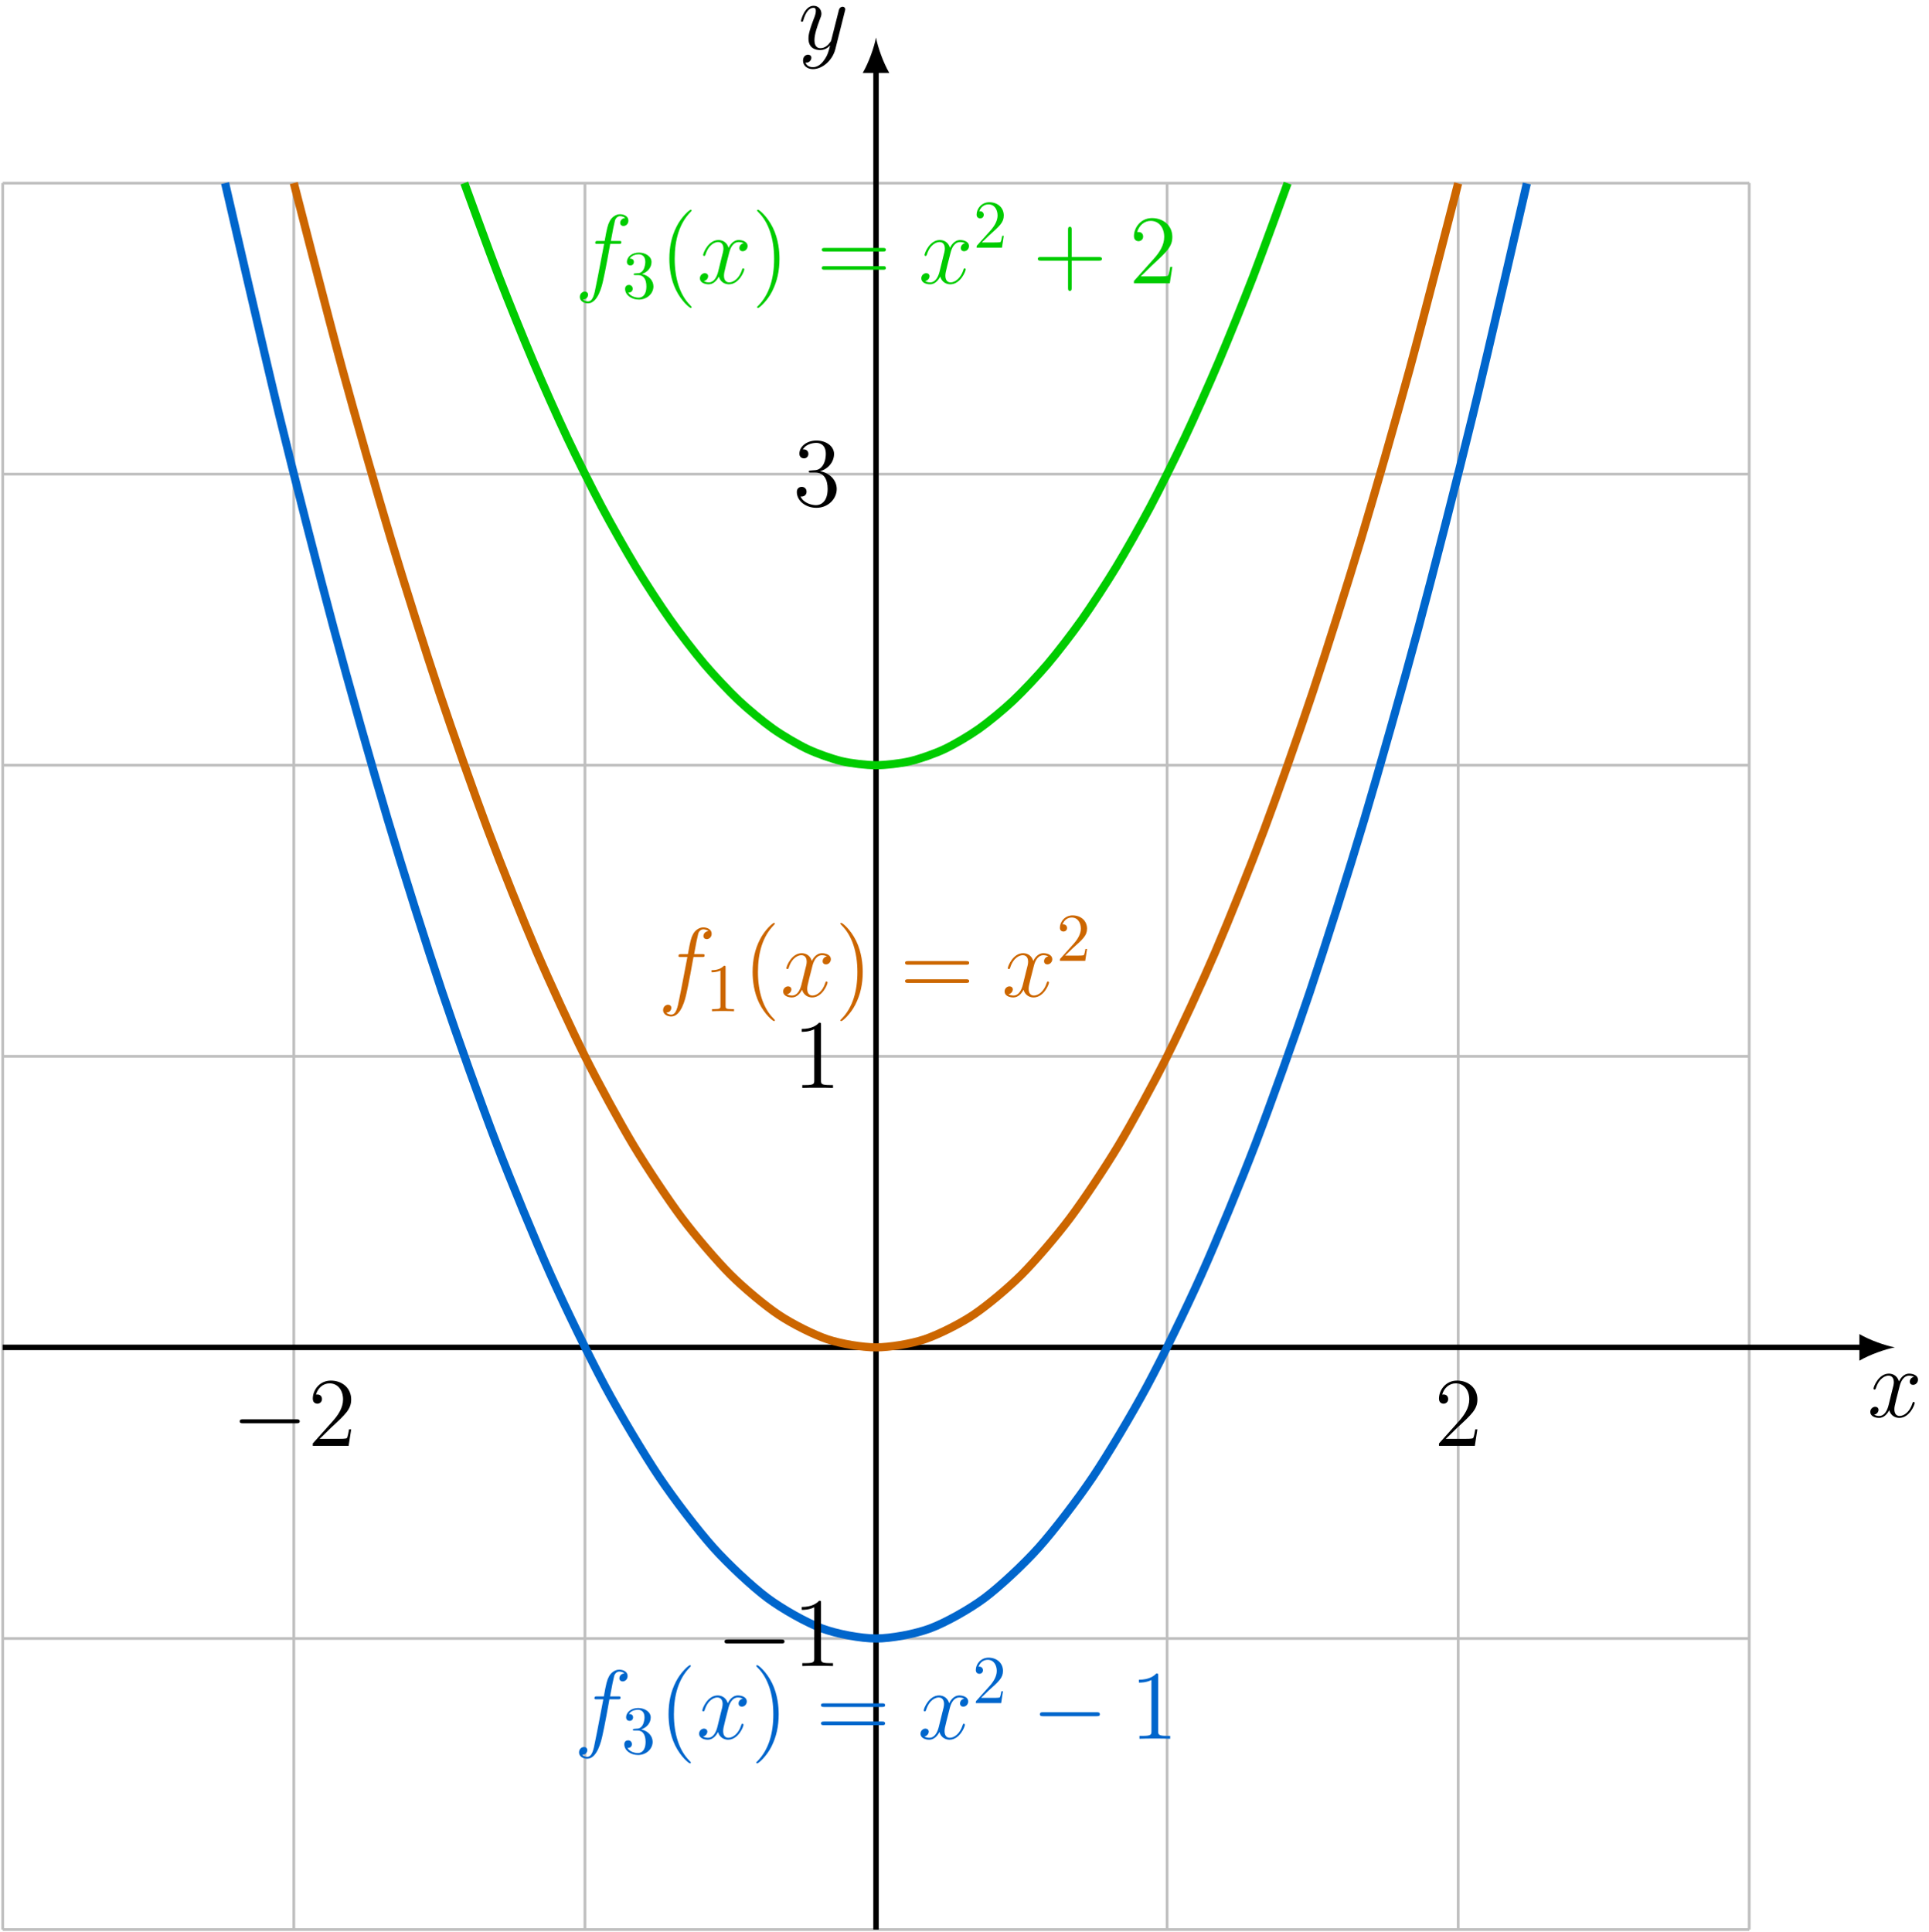 <?xml version="1.0" encoding="UTF-8"?>
<svg xmlns="http://www.w3.org/2000/svg" xmlns:xlink="http://www.w3.org/1999/xlink" width="281.764" height="282.256" viewBox="0 0 281.764 282.256">
<defs>
<g>
<g id="glyph-0-0">
<path d="M 6.797 -5.859 C 6.344 -5.766 6.172 -5.422 6.172 -5.156 C 6.172 -4.812 6.438 -4.688 6.641 -4.688 C 7.078 -4.688 7.375 -5.062 7.375 -5.453 C 7.375 -6.047 6.688 -6.328 6.078 -6.328 C 5.203 -6.328 4.719 -5.469 4.594 -5.188 C 4.266 -6.266 3.375 -6.328 3.109 -6.328 C 1.656 -6.328 0.875 -4.453 0.875 -4.125 C 0.875 -4.078 0.938 -4 1.031 -4 C 1.141 -4 1.172 -4.094 1.203 -4.141 C 1.688 -5.734 2.656 -6.031 3.062 -6.031 C 3.719 -6.031 3.844 -5.438 3.844 -5.094 C 3.844 -4.781 3.766 -4.453 3.578 -3.766 L 3.094 -1.797 C 2.891 -0.938 2.469 -0.141 1.703 -0.141 C 1.641 -0.141 1.281 -0.141 0.969 -0.328 C 1.484 -0.438 1.609 -0.859 1.609 -1.031 C 1.609 -1.312 1.391 -1.484 1.125 -1.484 C 0.781 -1.484 0.406 -1.188 0.406 -0.734 C 0.406 -0.125 1.078 0.141 1.688 0.141 C 2.375 0.141 2.875 -0.406 3.172 -0.984 C 3.406 -0.141 4.109 0.141 4.641 0.141 C 6.109 0.141 6.891 -1.734 6.891 -2.047 C 6.891 -2.125 6.828 -2.188 6.734 -2.188 C 6.609 -2.188 6.594 -2.109 6.562 -2 C 6.172 -0.734 5.328 -0.141 4.688 -0.141 C 4.188 -0.141 3.922 -0.516 3.922 -1.109 C 3.922 -1.422 3.969 -1.656 4.203 -2.594 L 4.703 -4.547 C 4.922 -5.406 5.406 -6.031 6.062 -6.031 C 6.094 -6.031 6.5 -6.031 6.797 -5.859 Z M 6.797 -5.859 "/>
</g>
<g id="glyph-0-1">
<path d="M 3.766 1.609 C 3.391 2.156 2.828 2.641 2.125 2.641 C 1.953 2.641 1.266 2.609 1.047 1.953 C 1.094 1.969 1.156 1.969 1.188 1.969 C 1.625 1.969 1.906 1.594 1.906 1.266 C 1.906 0.938 1.641 0.812 1.422 0.812 C 1.188 0.812 0.688 0.984 0.688 1.688 C 0.688 2.422 1.312 2.922 2.125 2.922 C 3.562 2.922 5 1.609 5.406 0.016 L 6.812 -5.578 C 6.828 -5.656 6.859 -5.734 6.859 -5.828 C 6.859 -6.031 6.688 -6.188 6.469 -6.188 C 6.344 -6.188 6.031 -6.125 5.922 -5.688 L 4.859 -1.484 C 4.797 -1.219 4.797 -1.188 4.672 -1.031 C 4.391 -0.625 3.922 -0.141 3.234 -0.141 C 2.422 -0.141 2.359 -0.938 2.359 -1.312 C 2.359 -2.141 2.734 -3.234 3.125 -4.281 C 3.281 -4.688 3.375 -4.891 3.375 -5.172 C 3.375 -5.781 2.938 -6.328 2.234 -6.328 C 0.922 -6.328 0.391 -4.25 0.391 -4.125 C 0.391 -4.078 0.438 -4 0.547 -4 C 0.672 -4 0.688 -4.062 0.75 -4.266 C 1.094 -5.469 1.641 -6.031 2.188 -6.031 C 2.328 -6.031 2.562 -6.031 2.562 -5.562 C 2.562 -5.188 2.406 -4.781 2.188 -4.234 C 1.484 -2.359 1.484 -1.875 1.484 -1.531 C 1.484 -0.172 2.469 0.141 3.188 0.141 C 3.594 0.141 4.109 0.016 4.625 -0.516 L 4.641 -0.5 C 4.422 0.344 4.281 0.906 3.766 1.609 Z M 3.766 1.609 "/>
</g>
<g id="glyph-0-2">
<path d="M 6.391 -5.766 C 6.688 -5.766 6.797 -5.766 6.797 -6.031 C 6.797 -6.188 6.688 -6.188 6.422 -6.188 L 5.266 -6.188 C 5.531 -7.656 5.734 -8.672 5.859 -9.141 C 5.938 -9.484 6.234 -9.812 6.609 -9.812 C 6.906 -9.812 7.219 -9.688 7.359 -9.547 C 6.797 -9.5 6.625 -9.078 6.625 -8.828 C 6.625 -8.547 6.844 -8.375 7.109 -8.375 C 7.406 -8.375 7.828 -8.625 7.828 -9.172 C 7.828 -9.766 7.234 -10.094 6.594 -10.094 C 5.984 -10.094 5.375 -9.641 5.094 -9.078 C 4.828 -8.578 4.688 -8.062 4.359 -6.188 L 3.406 -6.188 C 3.125 -6.188 2.984 -6.188 2.984 -5.922 C 2.984 -5.766 3.062 -5.766 3.359 -5.766 L 4.281 -5.766 C 4.016 -4.438 3.422 -1.188 3.094 0.344 C 2.859 1.594 2.641 2.641 1.922 2.641 C 1.875 2.641 1.469 2.641 1.203 2.359 C 1.938 2.312 1.938 1.672 1.938 1.656 C 1.938 1.375 1.719 1.203 1.453 1.203 C 1.156 1.203 0.734 1.453 0.734 2 C 0.734 2.609 1.359 2.922 1.922 2.922 C 3.391 2.922 3.984 0.297 4.141 -0.422 C 4.406 -1.516 5.109 -5.328 5.172 -5.766 Z M 6.391 -5.766 "/>
</g>
<g id="glyph-1-0">
<path d="M 9.453 -3.297 C 9.703 -3.297 9.953 -3.297 9.953 -3.578 C 9.953 -3.875 9.703 -3.875 9.453 -3.875 L 1.688 -3.875 C 1.453 -3.875 1.188 -3.875 1.188 -3.578 C 1.188 -3.297 1.453 -3.297 1.688 -3.297 Z M 9.453 -3.297 "/>
</g>
<g id="glyph-2-0">
<path d="M 6.312 -2.406 L 6 -2.406 C 5.953 -2.172 5.844 -1.375 5.688 -1.141 C 5.594 -1.016 4.781 -1.016 4.344 -1.016 L 1.688 -1.016 C 2.078 -1.344 2.953 -2.266 3.328 -2.609 C 5.516 -4.625 6.312 -5.359 6.312 -6.781 C 6.312 -8.438 5 -9.531 3.344 -9.531 C 1.672 -9.531 0.703 -8.125 0.703 -6.891 C 0.703 -6.156 1.328 -6.156 1.375 -6.156 C 1.672 -6.156 2.047 -6.375 2.047 -6.828 C 2.047 -7.234 1.781 -7.5 1.375 -7.5 C 1.25 -7.5 1.219 -7.5 1.172 -7.484 C 1.453 -8.469 2.219 -9.125 3.156 -9.125 C 4.375 -9.125 5.125 -8.109 5.125 -6.781 C 5.125 -5.562 4.422 -4.5 3.594 -3.578 L 0.703 -0.344 L 0.703 0 L 5.938 0 Z M 6.312 -2.406 "/>
</g>
<g id="glyph-2-1">
<path d="M 4.125 -9.188 C 4.125 -9.531 4.125 -9.531 3.844 -9.531 C 3.5 -9.156 2.781 -8.625 1.312 -8.625 L 1.312 -8.203 C 1.641 -8.203 2.359 -8.203 3.141 -8.578 L 3.141 -1.109 C 3.141 -0.594 3.094 -0.422 1.844 -0.422 L 1.391 -0.422 L 1.391 0 C 1.781 -0.031 3.172 -0.031 3.641 -0.031 C 4.109 -0.031 5.5 -0.031 5.875 0 L 5.875 -0.422 L 5.438 -0.422 C 4.172 -0.422 4.125 -0.594 4.125 -1.109 Z M 4.125 -9.188 "/>
</g>
<g id="glyph-2-2">
<path d="M 2.641 -5.156 C 2.391 -5.141 2.344 -5.125 2.344 -4.984 C 2.344 -4.844 2.406 -4.844 2.672 -4.844 L 3.328 -4.844 C 4.547 -4.844 5.094 -3.844 5.094 -2.469 C 5.094 -0.594 4.109 -0.094 3.406 -0.094 C 2.719 -0.094 1.547 -0.422 1.141 -1.359 C 1.594 -1.297 2.016 -1.547 2.016 -2.062 C 2.016 -2.484 1.703 -2.766 1.312 -2.766 C 0.969 -2.766 0.594 -2.562 0.594 -2.016 C 0.594 -0.75 1.859 0.297 3.453 0.297 C 5.156 0.297 6.422 -1 6.422 -2.453 C 6.422 -3.766 5.359 -4.812 3.984 -5.047 C 5.234 -5.406 6.031 -6.453 6.031 -7.578 C 6.031 -8.703 4.859 -9.531 3.469 -9.531 C 2.031 -9.531 0.969 -8.656 0.969 -7.609 C 0.969 -7.047 1.422 -6.922 1.641 -6.922 C 1.938 -6.922 2.281 -7.141 2.281 -7.578 C 2.281 -8.031 1.938 -8.234 1.625 -8.234 C 1.531 -8.234 1.5 -8.234 1.469 -8.219 C 2.016 -9.188 3.359 -9.188 3.422 -9.188 C 3.906 -9.188 4.828 -8.984 4.828 -7.578 C 4.828 -7.297 4.797 -6.5 4.375 -5.875 C 3.938 -5.25 3.453 -5.203 3.062 -5.188 Z M 2.641 -5.156 "/>
</g>
<g id="glyph-2-3">
<path d="M 4.656 3.484 C 4.656 3.438 4.656 3.406 4.422 3.172 C 2.984 1.719 2.188 -0.641 2.188 -3.578 C 2.188 -6.359 2.859 -8.75 4.516 -10.438 C 4.656 -10.578 4.656 -10.594 4.656 -10.641 C 4.656 -10.734 4.594 -10.75 4.531 -10.75 C 4.344 -10.75 3.172 -9.719 2.469 -8.312 C 1.734 -6.875 1.406 -5.328 1.406 -3.578 C 1.406 -2.297 1.609 -0.594 2.359 0.953 C 3.203 2.672 4.375 3.594 4.531 3.594 C 4.594 3.594 4.656 3.578 4.656 3.484 Z M 4.656 3.484 "/>
</g>
<g id="glyph-2-4">
<path d="M 4.047 -3.578 C 4.047 -4.656 3.906 -6.438 3.094 -8.109 C 2.25 -9.828 1.078 -10.75 0.922 -10.75 C 0.859 -10.75 0.781 -10.734 0.781 -10.641 C 0.781 -10.594 0.781 -10.578 1.031 -10.328 C 2.469 -8.875 3.266 -6.516 3.266 -3.578 C 3.266 -0.797 2.594 1.594 0.938 3.281 C 0.781 3.406 0.781 3.438 0.781 3.484 C 0.781 3.578 0.859 3.594 0.922 3.594 C 1.109 3.594 2.281 2.562 2.984 1.156 C 3.719 -0.297 4.047 -1.844 4.047 -3.578 Z M 4.047 -3.578 "/>
</g>
<g id="glyph-2-5">
<path d="M 9.688 -4.641 C 9.891 -4.641 10.141 -4.641 10.141 -4.906 C 10.141 -5.172 9.891 -5.172 9.688 -5.172 L 1.234 -5.172 C 1.031 -5.172 0.781 -5.172 0.781 -4.922 C 0.781 -4.641 1.016 -4.641 1.234 -4.641 Z M 9.688 -1.984 C 9.891 -1.984 10.141 -1.984 10.141 -2.234 C 10.141 -2.516 9.891 -2.516 9.688 -2.516 L 1.234 -2.516 C 1.031 -2.516 0.781 -2.516 0.781 -2.25 C 0.781 -1.984 1.016 -1.984 1.234 -1.984 Z M 9.688 -1.984 "/>
</g>
<g id="glyph-2-6">
<path d="M 5.719 -3.312 L 9.688 -3.312 C 9.891 -3.312 10.141 -3.312 10.141 -3.578 C 10.141 -3.844 9.891 -3.844 9.688 -3.844 L 5.719 -3.844 L 5.719 -7.797 C 5.719 -8 5.719 -8.266 5.469 -8.266 C 5.188 -8.266 5.188 -8.016 5.188 -7.797 L 5.188 -3.844 L 1.234 -3.844 C 1.031 -3.844 0.781 -3.844 0.781 -3.578 C 0.781 -3.312 1.016 -3.312 1.234 -3.312 L 5.188 -3.312 L 5.188 0.641 C 5.188 0.844 5.188 1.109 5.453 1.109 C 5.719 1.109 5.719 0.859 5.719 0.641 Z M 5.719 -3.312 "/>
</g>
<g id="glyph-3-0">
<path d="M 2.938 -6.375 C 2.938 -6.625 2.938 -6.641 2.703 -6.641 C 2.078 -6 1.203 -6 0.891 -6 L 0.891 -5.688 C 1.094 -5.688 1.672 -5.688 2.188 -5.953 L 2.188 -0.781 C 2.188 -0.422 2.156 -0.312 1.266 -0.312 L 0.953 -0.312 L 0.953 0 C 1.297 -0.031 2.156 -0.031 2.562 -0.031 C 2.953 -0.031 3.828 -0.031 4.172 0 L 4.172 -0.312 L 3.859 -0.312 C 2.953 -0.312 2.938 -0.422 2.938 -0.781 Z M 2.938 -6.375 "/>
</g>
<g id="glyph-3-1">
<path d="M 1.266 -0.766 L 2.328 -1.797 C 3.875 -3.172 4.469 -3.703 4.469 -4.703 C 4.469 -5.844 3.578 -6.641 2.359 -6.641 C 1.234 -6.641 0.5 -5.719 0.5 -4.828 C 0.5 -4.281 1 -4.281 1.031 -4.281 C 1.203 -4.281 1.547 -4.391 1.547 -4.812 C 1.547 -5.062 1.359 -5.328 1.016 -5.328 C 0.938 -5.328 0.922 -5.328 0.891 -5.312 C 1.109 -5.969 1.656 -6.328 2.234 -6.328 C 3.141 -6.328 3.562 -5.516 3.562 -4.703 C 3.562 -3.906 3.078 -3.125 2.516 -2.5 L 0.609 -0.375 C 0.5 -0.266 0.5 -0.234 0.5 0 L 4.203 0 L 4.469 -1.734 L 4.234 -1.734 C 4.172 -1.438 4.109 -1 4 -0.844 C 3.938 -0.766 3.281 -0.766 3.062 -0.766 Z M 1.266 -0.766 "/>
</g>
<g id="glyph-3-2">
<path d="M 2.891 -3.516 C 3.703 -3.781 4.281 -4.469 4.281 -5.266 C 4.281 -6.078 3.406 -6.641 2.453 -6.641 C 1.453 -6.641 0.688 -6.047 0.688 -5.281 C 0.688 -4.953 0.906 -4.766 1.203 -4.766 C 1.5 -4.766 1.703 -4.984 1.703 -5.281 C 1.703 -5.766 1.234 -5.766 1.094 -5.766 C 1.391 -6.266 2.047 -6.391 2.406 -6.391 C 2.828 -6.391 3.375 -6.172 3.375 -5.281 C 3.375 -5.156 3.344 -4.578 3.094 -4.141 C 2.797 -3.656 2.453 -3.625 2.203 -3.625 C 2.125 -3.609 1.891 -3.594 1.812 -3.594 C 1.734 -3.578 1.672 -3.562 1.672 -3.469 C 1.672 -3.359 1.734 -3.359 1.906 -3.359 L 2.344 -3.359 C 3.156 -3.359 3.531 -2.688 3.531 -1.703 C 3.531 -0.344 2.844 -0.062 2.406 -0.062 C 1.969 -0.062 1.219 -0.234 0.875 -0.812 C 1.219 -0.766 1.531 -0.984 1.531 -1.359 C 1.531 -1.719 1.266 -1.922 0.984 -1.922 C 0.734 -1.922 0.422 -1.781 0.422 -1.344 C 0.422 -0.438 1.344 0.219 2.438 0.219 C 3.656 0.219 4.562 -0.688 4.562 -1.703 C 4.562 -2.516 3.922 -3.297 2.891 -3.516 Z M 2.891 -3.516 "/>
</g>
</g>
<clipPath id="clip-0">
<path clip-rule="nonzero" d="M 0 26 L 256 26 L 256 282.258 L 0 282.258 Z M 0 26 "/>
</clipPath>
<clipPath id="clip-1">
<path clip-rule="nonzero" d="M 127 9 L 129 9 L 129 282.258 L 127 282.258 Z M 127 9 "/>
</clipPath>
</defs>
<g clip-path="url(#clip-0)">
<path fill="none" stroke-width="0.399" stroke-linecap="butt" stroke-linejoin="miter" stroke="rgb(75%, 75%, 75%)" stroke-opacity="1" stroke-miterlimit="10" d="M -127.562 -85.041 L 127.563 -85.041 M -127.562 -42.522 L 127.563 -42.522 M -127.562 0.002 L 127.563 0.002 M -127.562 42.521 L 127.563 42.521 M -127.562 85.041 L 127.563 85.041 M -127.562 127.56 L 127.563 127.56 M -127.562 170.064 L 127.563 170.064 M -127.562 -85.041 L -127.562 170.08 M -85.039 -85.041 L -85.039 170.08 M -42.52 -85.041 L -42.52 170.08 M 0 -85.041 L 0 170.08 M 42.52 -85.041 L 42.52 170.08 M 85.039 -85.041 L 85.039 170.08 M 127.547 -85.041 L 127.547 170.08 " transform="matrix(1, 0, 0, -1, 127.957, 196.818)"/>
</g>
<path fill="none" stroke-width="0.797" stroke-linecap="butt" stroke-linejoin="miter" stroke="rgb(0%, 0%, 0%)" stroke-opacity="1" stroke-miterlimit="10" d="M -127.562 0.002 L 144.16 0.002 " transform="matrix(1, 0, 0, -1, 127.957, 196.818)"/>
<path fill-rule="nonzero" fill="rgb(0%, 0%, 0%)" fill-opacity="1" d="M 276.777 196.816 C 275.395 196.559 273.152 195.781 271.598 194.875 L 271.598 198.762 C 273.152 197.855 275.395 197.078 276.777 196.816 "/>
<g fill="rgb(0%, 0%, 0%)" fill-opacity="1">
<use xlink:href="#glyph-0-0" x="272.785" y="206.98"/>
</g>
<g clip-path="url(#clip-1)">
<path fill="none" stroke-width="0.797" stroke-linecap="butt" stroke-linejoin="miter" stroke="rgb(0%, 0%, 0%)" stroke-opacity="1" stroke-miterlimit="10" d="M 0 -85.041 L 0 186.677 " transform="matrix(1, 0, 0, -1, 127.957, 196.818)"/>
</g>
<path fill-rule="nonzero" fill="rgb(0%, 0%, 0%)" fill-opacity="1" d="M 127.957 5.477 C 127.699 6.859 126.922 9.102 126.016 10.656 L 129.898 10.656 C 128.992 9.102 128.215 6.859 127.957 5.477 "/>
<g fill="rgb(0%, 0%, 0%)" fill-opacity="1">
<use xlink:href="#glyph-0-1" x="116.608" y="7.173"/>
</g>
<path fill="none" stroke-width="1.196" stroke-linecap="butt" stroke-linejoin="miter" stroke="rgb(0%, 40.015%, 79.999%)" stroke-opacity="1" stroke-miterlimit="10" d="M -95.078 170.076 C -95.078 170.076 -89.352 145.134 -87.156 136.123 C -84.957 127.111 -81.43 113.314 -79.23 105.123 C -77.035 96.927 -73.508 84.447 -71.309 77.072 C -69.109 69.697 -65.586 58.529 -63.387 51.974 C -61.187 45.42 -57.664 35.564 -55.465 29.83 C -53.266 24.095 -49.742 15.552 -47.543 10.638 C -45.344 5.72 -41.816 -1.506 -39.621 -5.604 C -37.422 -9.702 -33.895 -15.616 -31.695 -18.893 C -29.5 -22.17 -25.973 -26.768 -23.773 -29.229 C -21.574 -31.686 -18.051 -34.971 -15.852 -36.612 C -13.652 -38.248 -10.129 -40.221 -7.93 -41.041 C -5.73 -41.862 -2.203 -42.518 -0.008 -42.522 C 2.191 -42.522 5.719 -41.866 7.918 -41.045 C 10.113 -40.229 13.641 -38.26 15.84 -36.62 C 18.035 -34.983 21.563 -31.698 23.762 -29.241 C 25.961 -26.784 29.484 -22.186 31.684 -18.912 C 33.883 -15.635 37.406 -9.725 39.605 -5.627 C 41.805 -1.534 45.332 5.693 47.527 10.607 C 49.727 15.521 53.254 24.06 55.453 29.795 C 57.648 35.529 61.176 45.38 63.375 51.935 C 65.574 58.49 69.098 69.654 71.297 77.029 C 73.496 84.4 77.02 96.88 79.219 105.072 C 81.418 113.263 84.945 127.06 87.141 136.072 C 89.34 145.08 95.063 170.021 95.063 170.021 " transform="matrix(1, 0, 0, -1, 127.957, 196.818)"/>
<path fill="none" stroke-width="1.196" stroke-linecap="butt" stroke-linejoin="miter" stroke="rgb(79.999%, 39.983%, 0%)" stroke-opacity="1" stroke-miterlimit="10" d="M -85.039 170.08 C -85.039 170.08 -79.922 150.127 -77.953 142.916 C -75.988 135.705 -72.836 124.67 -70.867 118.115 C -68.902 111.56 -65.75 101.572 -63.781 95.673 C -61.816 89.775 -58.66 80.841 -56.695 75.595 C -54.73 70.353 -51.574 62.466 -49.609 57.88 C -47.645 53.291 -44.488 46.459 -42.523 42.525 C -40.555 38.591 -37.402 32.81 -35.437 29.533 C -33.469 26.256 -30.316 21.525 -28.352 18.904 C -26.383 16.279 -23.23 12.599 -21.266 10.634 C -19.297 8.666 -16.145 6.037 -14.176 4.728 C -12.211 3.416 -9.059 1.838 -7.09 1.181 C -5.125 0.525 -1.973 0.002 -0.004 0.002 C 1.961 -0.002 5.113 0.525 7.082 1.177 C 9.047 1.834 12.199 3.408 14.168 4.72 C 16.133 6.029 19.289 8.658 21.254 10.623 C 23.219 12.588 26.375 16.267 28.34 18.888 C 30.305 21.509 33.461 26.24 35.426 29.517 C 37.391 32.791 40.547 38.572 42.512 42.505 C 44.48 46.435 47.633 53.267 49.598 57.857 C 51.566 62.443 54.719 70.326 56.684 75.568 C 58.652 80.81 61.805 89.744 63.77 95.642 C 65.738 101.541 68.891 111.525 70.859 118.08 C 72.824 124.634 75.977 135.67 77.945 142.877 C 79.91 150.088 85.031 170.041 85.031 170.041 " transform="matrix(1, 0, 0, -1, 127.957, 196.818)"/>
<path fill="none" stroke-width="1.196" stroke-linecap="butt" stroke-linejoin="miter" stroke="rgb(0.014%, 79.999%, 0%)" stroke-opacity="1" stroke-miterlimit="10" d="M -60.133 170.08 C -60.133 170.08 -56.512 160.103 -55.121 156.498 C -53.73 152.892 -51.5 147.377 -50.109 144.099 C -48.723 140.822 -46.492 135.826 -45.102 132.877 C -43.711 129.927 -41.48 125.459 -40.09 122.838 C -38.699 120.216 -36.469 116.275 -35.078 113.982 C -33.687 111.685 -31.457 108.271 -30.066 106.302 C -28.68 104.338 -26.449 101.447 -25.059 99.806 C -23.668 98.17 -21.437 95.802 -20.047 94.49 C -18.656 93.181 -16.426 91.341 -15.035 90.357 C -13.645 89.373 -11.414 88.06 -10.023 87.404 C -8.637 86.748 -6.406 85.959 -5.016 85.63 C -3.625 85.302 -1.395 85.041 -0.004 85.041 C 1.387 85.041 3.617 85.302 5.008 85.63 C 6.398 85.959 8.629 86.744 10.016 87.4 C 11.406 88.056 13.637 89.369 15.027 90.353 C 16.418 91.334 18.648 93.173 20.039 94.486 C 21.43 95.795 23.66 98.158 25.051 99.798 C 26.441 101.435 28.672 104.326 30.059 106.291 C 31.449 108.259 33.68 111.673 35.07 113.966 C 36.461 116.259 38.691 120.201 40.082 122.822 C 41.473 125.447 43.703 129.912 45.094 132.861 C 46.484 135.81 48.715 140.802 50.102 144.08 C 51.492 147.357 53.723 152.873 55.113 156.478 C 56.504 160.084 60.125 170.06 60.125 170.06 " transform="matrix(1, 0, 0, -1, 127.957, 196.818)"/>
<g fill="rgb(0%, 0%, 0%)" fill-opacity="1">
<use xlink:href="#glyph-1-0" x="33.827" y="211.2"/>
</g>
<g fill="rgb(0%, 0%, 0%)" fill-opacity="1">
<use xlink:href="#glyph-2-0" x="44.985" y="211.2"/>
</g>
<g fill="rgb(0%, 0%, 0%)" fill-opacity="1">
<use xlink:href="#glyph-2-0" x="209.485" y="211.2"/>
</g>
<g fill="rgb(0%, 0%, 0%)" fill-opacity="1">
<use xlink:href="#glyph-1-0" x="104.639" y="243.363"/>
</g>
<g fill="rgb(0%, 0%, 0%)" fill-opacity="1">
<use xlink:href="#glyph-2-1" x="115.798" y="243.363"/>
</g>
<g fill="rgb(0%, 0%, 0%)" fill-opacity="1">
<use xlink:href="#glyph-2-1" x="115.798" y="158.921"/>
</g>
<g fill="rgb(0%, 0%, 0%)" fill-opacity="1">
<use xlink:href="#glyph-2-2" x="115.798" y="73.882"/>
</g>
<g fill="rgb(79.999%, 39.983%, 0%)" fill-opacity="1">
<use xlink:href="#glyph-0-2" x="96.123" y="145.562"/>
</g>
<g fill="rgb(79.999%, 39.983%, 0%)" fill-opacity="1">
<use xlink:href="#glyph-3-0" x="103.047" y="147.714"/>
</g>
<g fill="rgb(79.999%, 39.983%, 0%)" fill-opacity="1">
<use xlink:href="#glyph-2-3" x="108.526" y="145.562"/>
</g>
<g fill="rgb(79.999%, 39.983%, 0%)" fill-opacity="1">
<use xlink:href="#glyph-0-0" x="113.989" y="145.562"/>
</g>
<g fill="rgb(79.999%, 39.983%, 0%)" fill-opacity="1">
<use xlink:href="#glyph-2-4" x="121.972" y="145.562"/>
</g>
<g fill="rgb(79.999%, 39.983%, 0%)" fill-opacity="1">
<use xlink:href="#glyph-2-5" x="131.423" y="145.562"/>
</g>
<g fill="rgb(79.999%, 39.983%, 0%)" fill-opacity="1">
<use xlink:href="#glyph-0-0" x="146.33" y="145.562"/>
</g>
<g fill="rgb(79.999%, 39.983%, 0%)" fill-opacity="1">
<use xlink:href="#glyph-3-1" x="154.312" y="140.356"/>
</g>
<g fill="rgb(0%, 40.015%, 79.999%)" fill-opacity="1">
<use xlink:href="#glyph-0-2" x="83.844" y="253.988"/>
</g>
<g fill="rgb(0%, 40.015%, 79.999%)" fill-opacity="1">
<use xlink:href="#glyph-3-2" x="90.768" y="256.14"/>
</g>
<g fill="rgb(0%, 40.015%, 79.999%)" fill-opacity="1">
<use xlink:href="#glyph-2-3" x="96.248" y="253.988"/>
</g>
<g fill="rgb(0%, 40.015%, 79.999%)" fill-opacity="1">
<use xlink:href="#glyph-0-0" x="101.71" y="253.988"/>
</g>
<g fill="rgb(0%, 40.015%, 79.999%)" fill-opacity="1">
<use xlink:href="#glyph-2-4" x="109.693" y="253.988"/>
</g>
<g fill="rgb(0%, 40.015%, 79.999%)" fill-opacity="1">
<use xlink:href="#glyph-2-5" x="119.144" y="253.988"/>
</g>
<g fill="rgb(0%, 40.015%, 79.999%)" fill-opacity="1">
<use xlink:href="#glyph-0-0" x="134.051" y="253.988"/>
</g>
<g fill="rgb(0%, 40.015%, 79.999%)" fill-opacity="1">
<use xlink:href="#glyph-3-1" x="142.034" y="248.782"/>
</g>
<g fill="rgb(0%, 40.015%, 79.999%)" fill-opacity="1">
<use xlink:href="#glyph-1-0" x="150.701" y="253.988"/>
</g>
<g fill="rgb(0%, 40.015%, 79.999%)" fill-opacity="1">
<use xlink:href="#glyph-2-1" x="165.047" y="253.988"/>
</g>
<g fill="rgb(0.014%, 79.999%, 0%)" fill-opacity="1">
<use xlink:href="#glyph-0-2" x="83.96" y="41.389"/>
</g>
<g fill="rgb(0.014%, 79.999%, 0%)" fill-opacity="1">
<use xlink:href="#glyph-3-2" x="90.884" y="43.541"/>
</g>
<g fill="rgb(0.014%, 79.999%, 0%)" fill-opacity="1">
<use xlink:href="#glyph-2-3" x="96.364" y="41.389"/>
</g>
<g fill="rgb(0.014%, 79.999%, 0%)" fill-opacity="1">
<use xlink:href="#glyph-0-0" x="101.827" y="41.389"/>
</g>
<g fill="rgb(0.014%, 79.999%, 0%)" fill-opacity="1">
<use xlink:href="#glyph-2-4" x="109.809" y="41.389"/>
</g>
<g fill="rgb(0.014%, 79.999%, 0%)" fill-opacity="1">
<use xlink:href="#glyph-2-5" x="119.26" y="41.389"/>
</g>
<g fill="rgb(0.014%, 79.999%, 0%)" fill-opacity="1">
<use xlink:href="#glyph-0-0" x="134.167" y="41.389"/>
</g>
<g fill="rgb(0.014%, 79.999%, 0%)" fill-opacity="1">
<use xlink:href="#glyph-3-1" x="142.15" y="36.183"/>
</g>
<g fill="rgb(0.014%, 79.999%, 0%)" fill-opacity="1">
<use xlink:href="#glyph-2-6" x="150.817" y="41.389"/>
</g>
<g fill="rgb(0.014%, 79.999%, 0%)" fill-opacity="1">
<use xlink:href="#glyph-2-0" x="164.928" y="41.389"/>
</g>
</svg>
